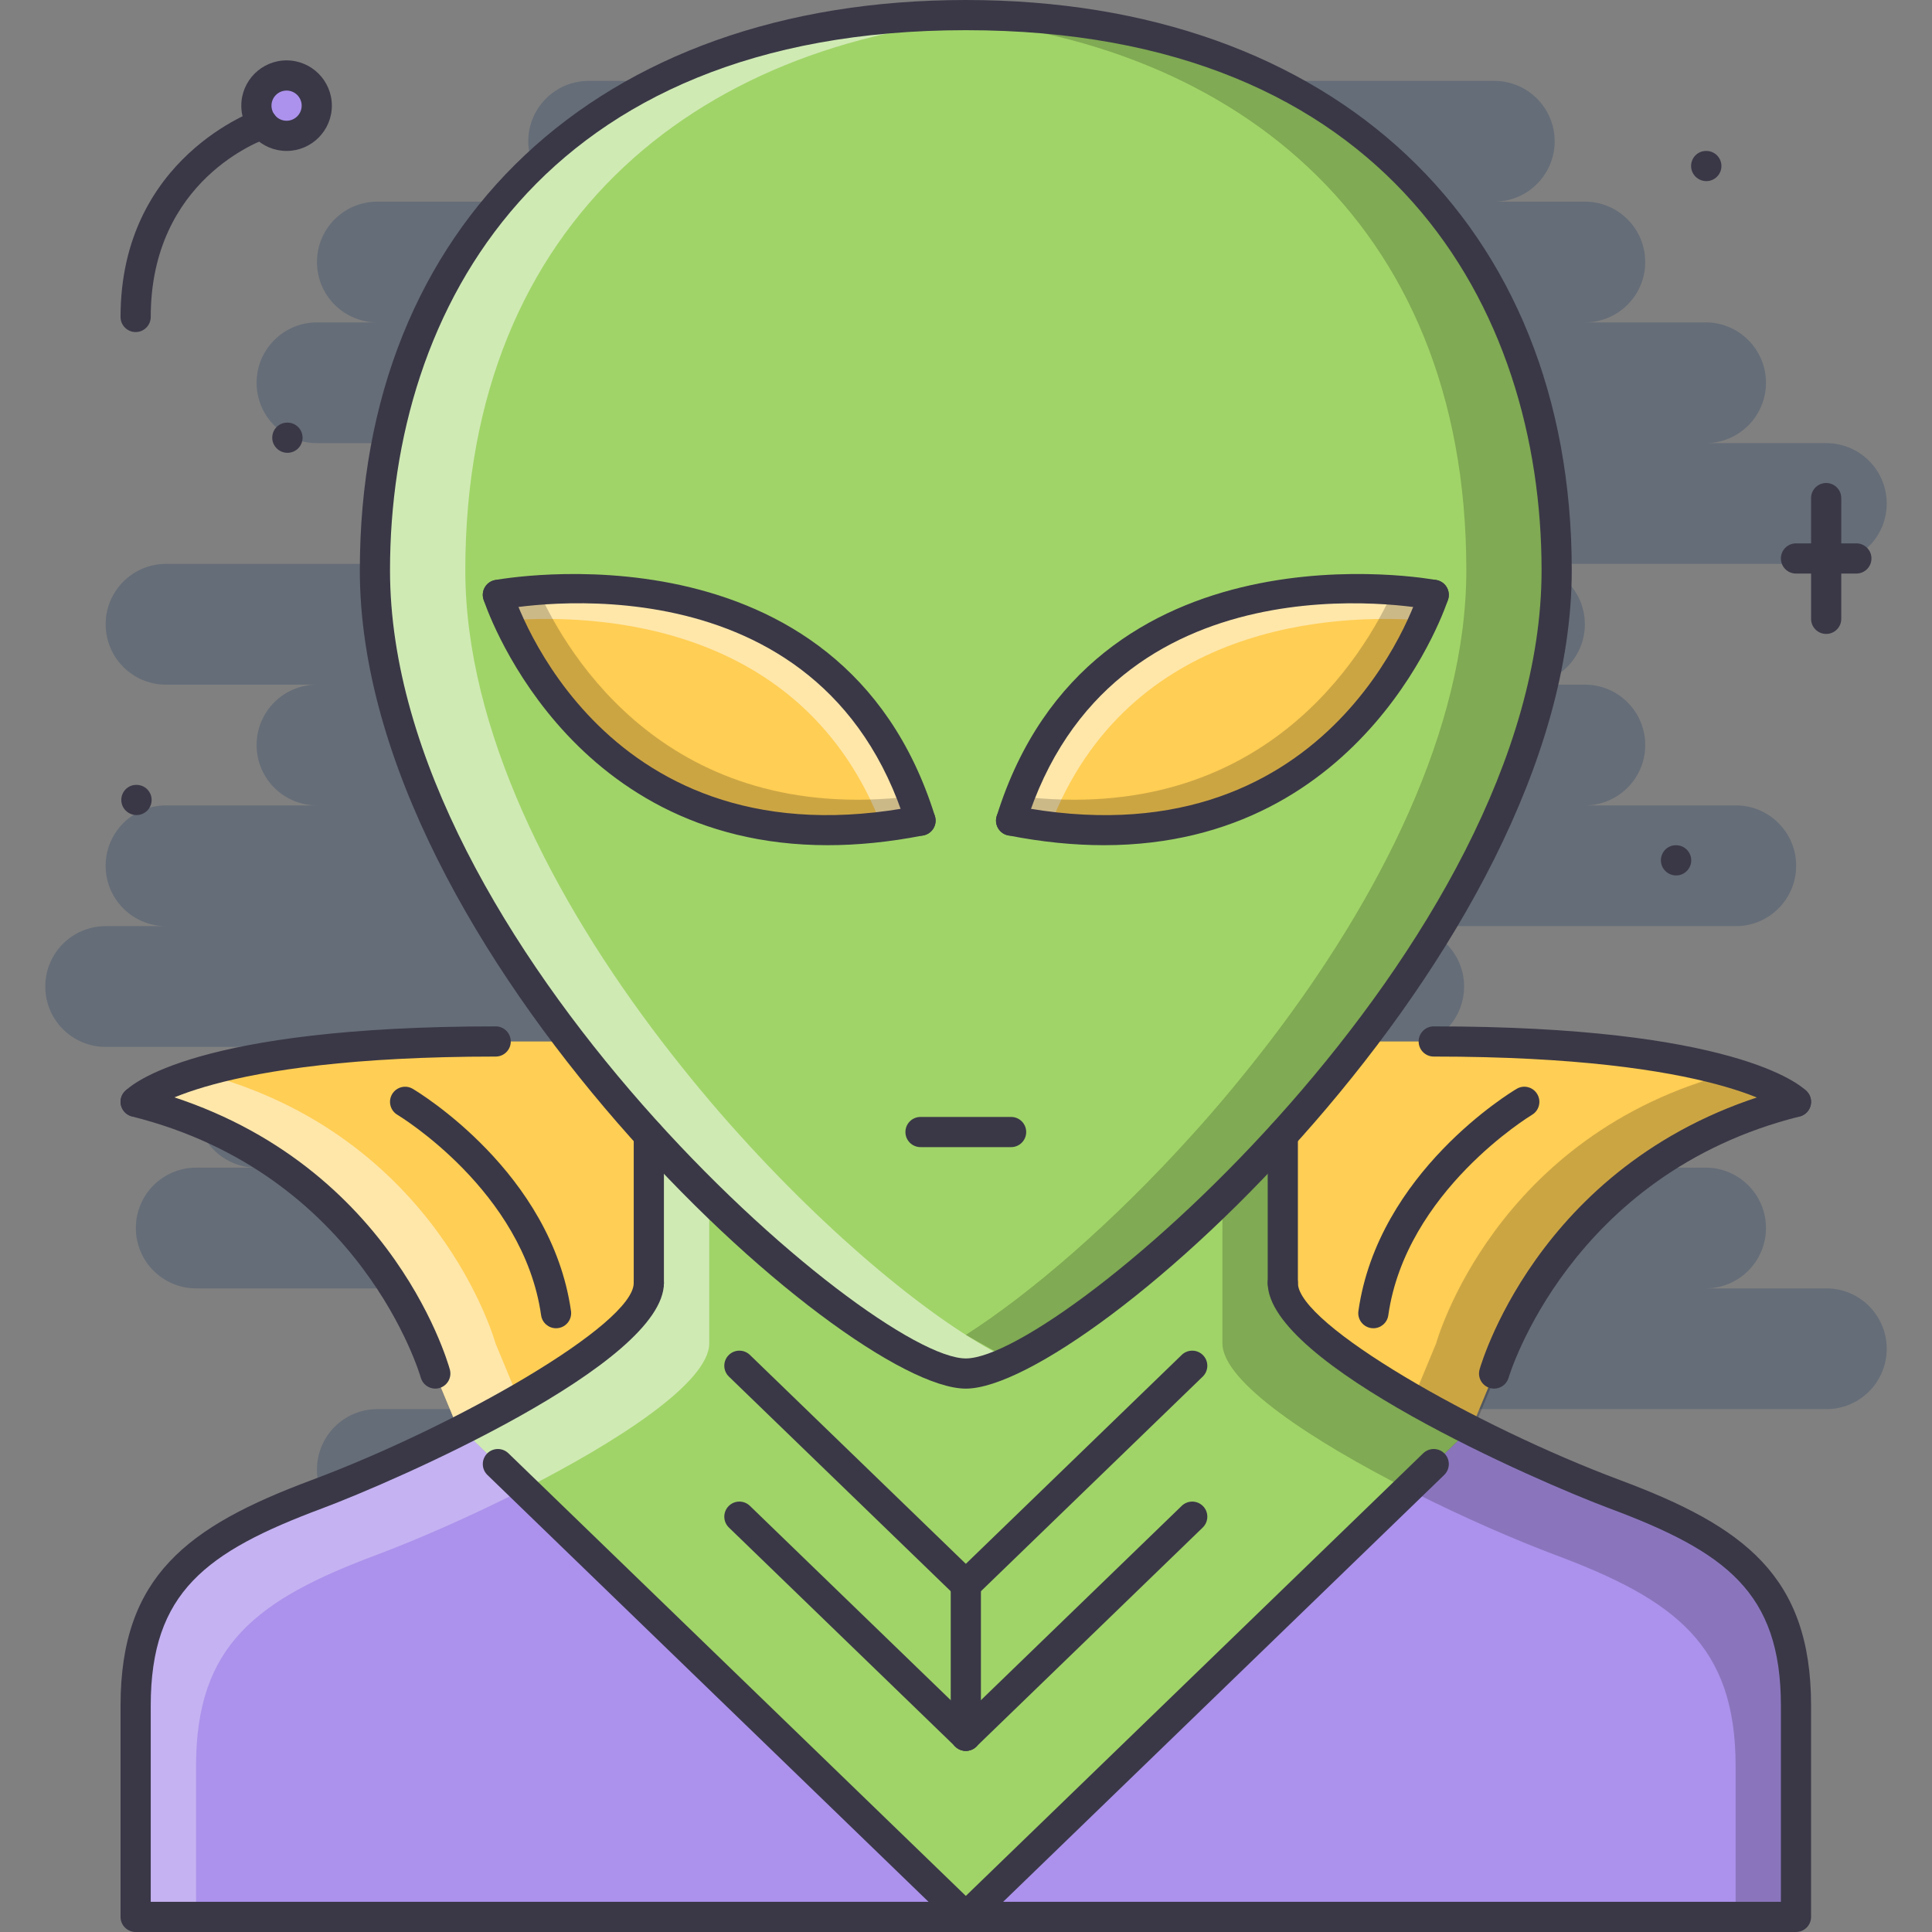 <?xml version="1.0" encoding="iso-8859-1"?>
<!-- Generator: Adobe Illustrator 19.0.0, SVG Export Plug-In . SVG Version: 6.00 Build 0)  -->
<svg version="1.1" id="Capa_1" xmlns="http://www.w3.org/2000/svg" xmlns:xlink="http://www.w3.org/1999/xlink" x="0px" y="0px"
	 viewBox="0 0 511.754 511.754" style="enable-background:new 0 0 511.754 511.754;" xml:space="preserve">
<rect x="0" y="0" width="511.754" height="511.754" fill="#808080" stroke="none"/>
<path style="fill:#656D78;" d="M483.768,341.273h-31.984c8.824,0,15.992-7.16,15.992-15.992s-7.168-15.992-15.992-15.992H419.8
	c8.823,0,15.992-7.161,15.992-15.992c0-8.832-7.169-15.992-15.992-15.992h-47.978c8.824,0,15.992-7.161,15.992-15.993
	c0-8.831-7.168-15.992-15.992-15.992h87.958c8.824,0,15.992-7.16,15.992-15.992s-7.168-15.992-15.992-15.992H419.8
	c8.823,0,15.992-7.161,15.992-15.992c0-8.832-7.169-15.992-15.992-15.992h-15.993c8.823,0,15.992-7.161,15.992-15.993
	s-7.169-15.992-15.992-15.992h79.961c8.824,0,15.992-7.161,15.992-15.993c0-8.831-7.168-15.992-15.992-15.992h-31.984
	c8.824,0,15.992-7.16,15.992-15.992s-7.168-15.992-15.992-15.992H419.8c8.823,0,15.992-7.161,15.992-15.992
	c0-8.832-7.169-15.992-15.992-15.992h-23.988c8.823,0,15.992-7.161,15.992-15.993s-7.169-15.992-15.992-15.992H155.925
	c-8.839,0-15.993,7.161-15.993,15.992s7.153,15.993,15.993,15.993H99.952c-8.839,0-15.992,7.16-15.992,15.992
	s7.153,15.992,15.992,15.992H83.96c-8.84,0-15.992,7.161-15.992,15.992c0,8.832,7.152,15.992,15.992,15.992h47.977
	c-8.839,0-15.992,7.161-15.992,15.992c0,8.832,7.153,15.993,15.992,15.993H43.979c-8.839,0-15.992,7.161-15.992,15.992
	s7.153,15.993,15.992,15.993H83.96c-8.84,0-15.992,7.16-15.992,15.992s7.152,15.992,15.992,15.992H43.979
	c-8.839,0-15.992,7.161-15.992,15.992c0,8.832,7.153,15.992,15.992,15.992H27.987c-8.839,0-15.993,7.161-15.993,15.992
	c0,8.832,7.153,15.993,15.993,15.993h39.981c-8.84,0-15.992,7.16-15.992,15.992c0,8.831,7.152,15.992,15.992,15.992H51.976
	c-8.84,0-15.993,7.16-15.993,15.992s7.153,15.992,15.993,15.992h79.961c-8.839,0-15.992,7.16-15.992,15.992
	s7.153,15.992,15.992,15.992H99.953c-8.839,0-15.992,7.161-15.992,15.992c0,8.832,7.153,15.992,15.992,15.992h271.869
	c8.824,0,15.992-7.16,15.992-15.992c0-8.831-7.168-15.992-15.992-15.992h111.946c8.824,0,15.992-7.16,15.992-15.992
	S492.592,341.273,483.768,341.273z"/>
<path style="fill:#AC92EC;" d="M475.725,451.783c0,31.984,0,55.973,0,55.973H255.83l133.382-129.055
	c0.077,0,0.155,0.078,0.319,0.156c13.674,6.957,27.745,13.032,38.217,16.952C459.732,407.726,475.725,419.798,475.725,451.783z"/>
<path style="fill:#A0D468;" d="M122.535,378.615c25.191-12.791,49.336-28.463,49.336-38.778v-39.263
	c33.827,37.506,69.81,63.251,83.959,63.251c14.157,0,50.141-25.745,83.96-63.251v39.263c0,10.315,24.23,25.987,49.422,38.864
	L255.83,507.756L122.621,378.857L122.535,378.615z"/>
<g style="opacity:0.5;">
	<path style="fill:#FFFFFF;" d="M51.929,467.775c0-31.984,15.992-44.057,47.977-55.974c10.401-3.92,24.074-9.839,37.662-16.71
		c0.32-0.164,0.64-0.32,0.96-0.484c25.191-12.791,49.336-28.463,49.336-38.778v-38.56c-5.326-5.248-10.683-10.808-15.992-16.695
		v39.263c0,10.315-24.145,25.987-49.336,38.778c-0.32,0.164-0.641,0.32-0.96,0.484c-13.587,6.871-27.26,12.79-37.662,16.71
		c-31.984,11.916-47.977,23.988-47.977,55.974c0,31.984,0,55.973,0,55.973H51.93C51.929,497.761,51.929,483.768,51.929,467.775z"/>
</g>
<g style="opacity:0.2;">
	<path d="M459.732,467.775c0-31.984-15.992-44.057-47.977-55.974c-10.401-3.92-24.074-9.839-37.662-16.71
		c-0.32-0.164-0.641-0.32-0.961-0.484c-25.19-12.791-49.335-28.463-49.335-38.778v-38.56c5.325-5.248,10.683-10.808,15.992-16.695
		v39.263c0,10.315,24.145,25.987,49.336,38.778c0.319,0.164,0.64,0.32,0.96,0.484c13.588,6.871,27.261,12.79,37.662,16.71
		c31.984,11.916,47.977,23.988,47.977,55.974c0,31.984,0,55.973,0,55.973h-15.992C459.732,497.761,459.732,483.768,459.732,467.775z
		"/>
</g>
<path style="fill:#FFCE54;" d="M171.871,339.837c0,10.315-24.145,25.987-49.336,38.778c-0.32,0.164-0.641,0.32-0.96,0.484
	l-0.078-0.242l-6.239-15.032c0,0-15.352-55.974-79.321-71.966c0,0,15.352-15.992,95.313-15.992h20.077
	c6.637,8.637,13.509,16.953,20.545,24.707v39.263H171.871z"/>
<g style="opacity:0.5;">
	<path style="fill:#FFFFFF;" d="M131.25,355.829c0,0-15.25-55.419-78.462-71.708c-13.11,3.912-16.851,7.738-16.851,7.738
		c63.969,15.992,79.321,71.966,79.321,71.966l6.239,15.032l0.078,0.242c0.32-0.164,0.64-0.32,0.96-0.484
		c5.06-2.569,10.065-5.256,14.852-7.988L131.25,355.829z"/>
</g>
<path style="fill:#AC92EC;" d="M122.621,378.857L255.83,507.755H35.936c0,0,0-23.988,0-55.973s15.993-44.058,47.977-55.974
	c10.401-3.92,24.074-9.839,37.662-16.71c0.32-0.164,0.64-0.32,0.96-0.484L122.621,378.857z"/>
<g>
	<path style="fill:#FFCE54;" d="M379.771,275.867c79.962,0,95.954,15.992,95.954,15.992c-63.969,15.992-79.961,71.966-79.961,71.966
		l-5.912,14.235l-0.64,0.641c-25.191-12.877-49.422-28.549-49.422-38.864v-39.263c6.958-7.754,13.915-16.07,20.475-24.707
		L379.771,275.867L379.771,275.867z"/>
	<path style="fill:#FFCE54;" d="M267.824,217.333c23.988-77.002,111.946-59.729,111.946-59.729S355.782,234.684,267.824,217.333z"/>
</g>
<g style="opacity:0.2;">
	<path d="M380.411,355.829c0,0,15.251-55.419,78.462-71.708c13.111,3.912,16.852,7.738,16.852,7.738
		c-63.969,15.992-79.321,71.966-79.321,71.966l-6.239,15.032l-0.078,0.242c-0.32-0.164-0.641-0.32-0.96-0.484
		c-5.061-2.569-10.065-5.256-14.853-7.988L380.411,355.829z"/>
</g>
<g style="opacity:0.5;">
	<path style="fill:#FFFFFF;" d="M377.1,164.319c1.859-4.115,2.671-6.715,2.671-6.715s-87.958-17.273-111.946,59.729
		c3.53,0.695,6.911,1.187,10.237,1.593C298.911,164.702,353.838,162.594,377.1,164.319z"/>
</g>
<g style="opacity:0.2;">
	<path d="M369.104,156.323c-7.863,17.46-34.646,62.415-99.038,54.606c-0.788,2.062-1.546,4.186-2.241,6.403
		c87.958,17.351,111.946-59.729,111.946-59.729S375.702,156.808,369.104,156.323z"/>
</g>
<g style="opacity:0.3;">
	<path style="fill:#FFFFFF;" d="M99.905,411.802c10.401-3.92,24.074-9.839,37.662-16.71c0.32-0.164,0.64-0.32,0.96-0.484
		c0.078-0.039,0.164-0.086,0.242-0.125l-16.148-15.625l-0.086-0.242c-0.32,0.164-0.641,0.32-0.96,0.484
		c-13.587,6.871-27.26,12.79-37.662,16.71c-31.984,11.916-47.977,23.988-47.977,55.974c0,31.984,0,55.973,0,55.973h15.993
		c0-9.995,0-23.988,0-39.98C51.929,435.791,67.921,423.719,99.905,411.802z"/>
</g>
<path style="fill:#FFCE54;" d="M131.89,157.604c0,0,87.958-17.273,111.946,59.729C155.878,234.684,131.89,157.604,131.89,157.604z"
	/>
<path style="fill:#A0D468;" d="M255.83,3.998c86.443,0,156.487,48.773,156.487,147.047c0,42.065-23.191,87.083-52.053,124.822
	c-6.56,8.637-13.517,16.953-20.475,24.707c-33.819,37.506-69.803,63.251-83.96,63.251c-14.149,0-50.132-25.745-83.959-63.251
	c-7.036-7.754-13.908-16.07-20.545-24.707c-28.869-37.739-52.062-82.757-52.062-124.822C99.265,52.772,169.396,3.998,255.83,3.998z
	 M379.771,157.604c0,0-87.958-17.273-111.946,59.729C355.782,234.684,379.771,157.604,379.771,157.604z M243.836,217.333
	c-23.988-77.002-111.946-59.729-111.946-59.729S155.878,234.684,243.836,217.333z"/>
<g style="opacity:0.5;">
	<path style="fill:#FFFFFF;" d="M195.859,300.574c-7.036-7.754-13.907-16.07-20.545-24.707
		c-28.869-37.739-52.061-82.757-52.061-124.822c0-93.666,63.75-142.26,144.571-146.617c-3.975-0.219-7.941-0.43-11.994-0.43
		c-86.435,0-156.565,48.773-156.565,147.047c0,42.065,23.192,87.083,52.062,124.822c6.637,8.637,13.509,16.953,20.545,24.707
		c33.827,37.506,69.81,63.251,83.959,63.251c3.054,0,7.161-1.257,11.994-3.514C250.216,352.12,222.401,329.998,195.859,300.574z"/>
</g>
<g style="opacity:0.2;">
	<path d="M315.802,300.574c7.035-7.754,13.907-16.07,20.545-24.707c28.868-37.739,52.061-82.757,52.061-124.822
		c0-93.666-63.751-142.26-144.571-146.617c3.975-0.219,7.941-0.43,11.994-0.43c86.436,0,156.565,48.773,156.565,147.047
		c0,42.065-23.191,87.083-52.061,124.822c-6.638,8.637-13.509,16.953-20.545,24.707c-26.511,29.385-54.341,51.554-71.95,59.768
		l-12.01-6.762C272.775,342.757,294.694,323.977,315.802,300.574z"/>
</g>
<g style="opacity:0.5;">
	<path style="fill:#FFFFFF;" d="M134.561,164.319c-1.858-4.115-2.671-6.715-2.671-6.715s87.958-17.273,111.946,59.729
		c-3.529,0.695-6.911,1.187-10.237,1.593C212.75,164.702,157.823,162.594,134.561,164.319z"/>
</g>
<g style="opacity:0.2;">
	<path d="M142.557,156.323c7.863,17.46,34.647,62.415,99.038,54.606c0.789,2.062,1.546,4.186,2.241,6.403
		c-87.958,17.351-111.946-59.729-111.946-59.729S135.958,156.808,142.557,156.323z"/>
</g>
<path style="fill:#AC92EC;" d="M83.905,27.986c0,4.42-3.58,7.996-7.996,7.996s-7.996-3.576-7.996-7.996s3.58-7.996,7.996-7.996
	S83.905,23.566,83.905,27.986z"/>
<g>
	<path style="fill:#3A3847;" d="M475.725,511.754H35.928c-2.21,0-3.998-1.788-3.998-3.998v-55.973
		c0-34.32,17.777-47.47,50.577-59.722c38.423-14.36,85.357-41.285,85.357-52.225c0-2.21,1.789-3.998,3.999-3.998
		c2.209,0,3.998,1.788,3.998,3.998c0,21.474-71.427,52.568-90.555,59.721c-30.747,11.479-45.38,22.224-45.38,52.226v51.975h431.8
		v-51.975c0-30.002-14.634-40.746-45.377-52.226c-19.131-7.152-90.558-38.247-90.558-59.721c0-2.21,1.788-3.998,3.998-3.998
		s3.998,1.788,3.998,3.998c0,10.939,46.938,37.864,85.357,52.225c32.805,12.252,50.577,25.401,50.577,59.722v55.973
		C479.723,509.966,477.935,511.754,475.725,511.754z"/>
	<path style="fill:#3A3847;" d="M255.83,367.823c-32.137,0-160.517-115.624-160.517-216.771C95.313,59.292,158.318,0,255.83,0
		c97.5,0,160.501,59.292,160.501,151.052C416.331,252.199,287.963,367.823,255.83,367.823z M255.83,7.996
		c-112.453,0-152.521,73.902-152.521,143.056c0,98.953,127.334,208.775,152.521,208.775c25.184,0,152.505-109.822,152.505-208.775
		C408.335,81.898,368.269,7.996,255.83,7.996z"/>
	<path style="fill:#3A3847;" d="M171.863,343.835c-2.21,0-3.999-1.788-3.999-3.998v-39.271c0-2.21,1.789-3.998,3.999-3.998
		c2.209,0,3.998,1.788,3.998,3.998v39.271C175.861,342.047,174.073,343.835,171.863,343.835z"/>
	<path style="fill:#3A3847;" d="M339.79,343.835c-2.21,0-3.998-1.788-3.998-3.998v-39.278c0-2.21,1.788-3.998,3.998-3.998
		s3.998,1.788,3.998,3.998v39.278C343.788,342.047,342,343.835,339.79,343.835z"/>
	<path style="fill:#3A3847;" d="M36.167,215.897c-2.206,0-4.037-1.789-4.037-3.998c0-2.21,1.749-3.998,3.959-3.998h0.078
		c2.209,0,3.998,1.788,3.998,3.998C40.165,214.108,38.376,215.897,36.167,215.897z"/>
	<path style="fill:#3A3847;" d="M443.982,231.889c-2.21,0-4.037-1.788-4.037-3.998s1.749-3.998,3.951-3.998h0.086
		c2.201,0,3.998,1.788,3.998,3.998S446.184,231.889,443.982,231.889z"/>
	<path style="fill:#3A3847;" d="M451.979,47.977c-2.21,0-4.037-1.788-4.037-3.998c0-2.209,1.749-3.998,3.951-3.998h0.086
		c2.202,0,3.998,1.789,3.998,3.998C455.977,46.189,454.181,47.977,451.979,47.977z"/>
	<path style="fill:#3A3847;" d="M76.148,119.942c-2.206,0-4.037-1.788-4.037-3.998s1.749-3.998,3.959-3.998h0.078
		c2.21,0,3.998,1.788,3.998,3.998S78.357,119.942,76.148,119.942z"/>
	<path style="fill:#3A3847;" d="M483.721,167.919c-2.21,0-3.998-1.788-3.998-3.998v-31.984c0-2.21,1.788-3.998,3.998-3.998
		s3.998,1.788,3.998,3.998v31.984C487.719,166.131,485.931,167.919,483.721,167.919z"/>
	<path style="fill:#3A3847;" d="M491.717,151.927h-15.992c-2.21,0-3.998-1.788-3.998-3.998s1.788-3.998,3.998-3.998h15.992
		c2.21,0,3.998,1.788,3.998,3.998S493.927,151.927,491.717,151.927z"/>
	<path style="fill:#3A3847;" d="M243.828,221.362c-1.706,0-3.283-1.093-3.818-2.811c-22.626-72.653-103.907-57.73-107.362-57.051
		c-2.202,0.39-4.268-1.007-4.689-3.163c-0.421-2.163,0.988-4.264,3.155-4.686c0.917-0.179,91.764-17.007,116.533,62.525
		c0.656,2.108-0.523,4.35-2.631,5.005C244.621,221.308,244.223,221.362,243.828,221.362z"/>
	<path style="fill:#3A3847;" d="M219.242,223.877c-70.017,0-90.952-64.391-91.179-65.117c-0.656-2.108,0.52-4.342,2.628-4.998
		c2.093-0.664,4.346,0.508,5.005,2.616c0.949,3.006,24.137,73.449,107.358,57.066c2.19-0.484,4.268,0.984,4.697,3.146
		c0.426,2.171-0.987,4.271-3.15,4.693C235.508,223.072,227.067,223.877,219.242,223.877z"/>
	<path style="fill:#3A3847;" d="M267.824,221.362c-0.391,0-0.796-0.055-1.187-0.18c-2.108-0.656-3.288-2.897-2.632-5.005
		c24.777-79.547,115.617-62.704,116.53-62.525c2.171,0.422,3.576,2.522,3.154,4.686c-0.413,2.155-2.499,3.537-4.685,3.163
		c-3.437-0.664-84.732-15.594-107.363,57.051C271.112,220.269,269.527,221.362,267.824,221.362z"/>
	<path style="fill:#3A3847;" d="M292.406,223.877c-7.824,0-16.258-0.805-25.354-2.593c-2.163-0.422-3.577-2.522-3.147-4.693
		c0.422-2.17,2.483-3.623,4.693-3.146c83.46,16.398,106.426-54.052,107.354-57.059c0.656-2.101,2.866-3.303,5.006-2.632
		c2.108,0.656,3.287,2.897,2.632,5.006C383.363,159.486,362.42,223.877,292.406,223.877z"/>
	<path style="fill:#3A3847;" d="M267.824,303.854h-23.996c-2.21,0-3.998-1.788-3.998-3.998c0-2.209,1.788-3.998,3.998-3.998h23.996
		c2.21,0,3.998,1.789,3.998,3.998C271.822,302.065,270.034,303.854,267.824,303.854z"/>
	<path style="fill:#3A3847;" d="M395.764,367.823c-0.367,0-0.734-0.055-1.102-0.156c-2.124-0.609-3.35-2.819-2.741-4.942
		c0.68-2.375,17.375-58.379,82.835-74.746c2.109-0.539,4.311,0.766,4.85,2.913c0.531,2.14-0.766,4.311-2.912,4.849
		c-60.846,15.212-76.932,68.646-77.088,69.186C399.098,366.684,397.504,367.823,395.764,367.823z"/>
	<path style="fill:#3A3847;" d="M475.725,295.857c-1,0-1.999-0.375-2.764-1.116c-0.383-0.336-17.641-14.876-93.19-14.876
		c-2.21,0-3.998-1.788-3.998-3.998s1.788-3.998,3.998-3.998c79.329,0,97.024,15.406,98.781,17.164c1.562,1.562,1.562,4.092,0,5.653
		C477.771,295.467,476.748,295.857,475.725,295.857z"/>
	<path style="fill:#3A3847;" d="M363.786,351.831c-0.188,0-0.383-0.016-0.569-0.039c-2.188-0.312-3.71-2.335-3.397-4.521
		c5.208-36.709,40.402-57.964,41.901-58.847c1.914-1.148,4.35-0.508,5.475,1.397c1.124,1.897,0.5,4.35-1.391,5.475
		c-0.335,0.202-33.405,20.24-38.067,53.099C367.456,350.387,365.746,351.831,363.786,351.831z"/>
	<path style="fill:#3A3847;" d="M115.304,367.823c-1.753,0-3.362-1.163-3.854-2.929c-0.148-0.538-15.668-53.95-76.49-69.154
		c-2.144-0.538-3.447-2.709-2.909-4.849c0.531-2.147,2.702-3.437,4.845-2.913c65.484,16.375,81.609,72.41,82.261,74.785
		c0.585,2.123-0.664,4.325-2.788,4.911C116.015,367.776,115.655,367.823,115.304,367.823z"/>
	<path style="fill:#3A3847;" d="M35.948,295.811c-1.031,0-2.054-0.391-2.827-1.171c-1.526-1.546-1.577-3.99-0.07-5.552
		c1.694-1.766,18.878-17.219,98.246-17.219c2.21,0,3.999,1.788,3.999,3.998s-1.789,3.998-3.999,3.998
		c-75.932,0-92.401,14.688-92.557,14.837C37.959,295.436,36.951,295.811,35.948,295.811z"/>
	<path style="fill:#3A3847;" d="M147.285,351.831c-1.96,0-3.67-1.444-3.955-3.437c-4.674-32.952-37.729-52.896-38.06-53.099
		c-1.902-1.125-2.526-3.577-1.402-5.475c1.125-1.897,3.576-2.538,5.478-1.397c1.496,0.883,36.693,22.138,41.902,58.847
		c0.309,2.187-1.211,4.209-3.397,4.521C147.66,351.815,147.473,351.831,147.285,351.831z"/>
	<path style="fill:#3A3847;" d="M255.83,511.754c-1.003,0-2.003-0.375-2.779-1.124L129.103,390.688
		c-1.585-1.539-1.628-4.068-0.094-5.654c1.534-1.585,4.068-1.624,5.653-0.094L258.61,504.883c1.585,1.538,1.628,4.068,0.094,5.653
		C257.919,511.348,256.877,511.754,255.83,511.754z"/>
	<path style="fill:#3A3847;" d="M255.83,511.754c-1.046,0-2.089-0.406-2.873-1.218c-1.535-1.585-1.496-4.115,0.094-5.653
		l123.94-119.943c1.585-1.53,4.115-1.491,5.653,0.094c1.538,1.586,1.491,4.115-0.094,5.654L258.61,510.63
		C257.833,511.379,256.834,511.754,255.83,511.754z"/>
	<path style="fill:#3A3847;" d="M255.83,463.777c-1.003,0-2.003-0.375-2.779-1.125l-59.979-58.034
		c-1.585-1.538-1.628-4.068-0.094-5.653c1.539-1.594,4.068-1.625,5.654-0.094l59.979,58.034c1.585,1.538,1.628,4.068,0.094,5.653
		C257.919,463.371,256.877,463.777,255.83,463.777z"/>
	<path style="fill:#3A3847;" d="M255.83,463.777c-1.046,0-2.089-0.406-2.873-1.219c-1.535-1.585-1.492-4.115,0.094-5.653
		l59.971-58.034c1.586-1.531,4.123-1.492,5.653,0.094c1.538,1.585,1.492,4.115-0.093,5.653l-59.972,58.034
		C257.833,463.402,256.834,463.777,255.83,463.777z"/>
	<path style="fill:#3A3847;" d="M255.83,423.797c-1.003,0-2.003-0.375-2.779-1.125l-59.979-58.035
		c-1.585-1.538-1.628-4.068-0.094-5.653c1.539-1.585,4.068-1.624,5.654-0.094l59.979,58.035c1.585,1.538,1.628,4.068,0.094,5.653
		C257.919,423.391,256.877,423.797,255.83,423.797z"/>
	<path style="fill:#3A3847;" d="M255.83,423.797c-1.046,0-2.089-0.406-2.873-1.219c-1.535-1.585-1.492-4.115,0.094-5.653
		l59.971-58.035c1.586-1.53,4.123-1.491,5.653,0.094c1.538,1.585,1.492,4.115-0.093,5.653l-59.972,58.035
		C257.833,423.422,256.834,423.797,255.83,423.797z"/>
	<path style="fill:#3A3847;" d="M255.83,463.777c-2.209,0-3.998-1.789-3.998-3.998v-39.981c0-2.21,1.789-3.998,3.998-3.998
		c2.21,0,3.998,1.788,3.998,3.998v39.981C259.828,461.988,258.04,463.777,255.83,463.777z"/>
	<path style="fill:#3A3847;" d="M75.909,39.981c-6.614,0-11.994-5.38-11.994-11.994s5.38-11.994,11.994-11.994
		c6.614,0,11.994,5.38,11.994,11.994S82.523,39.981,75.909,39.981z M75.909,23.988c-2.206,0-3.998,1.796-3.998,3.998
		s1.792,3.998,3.998,3.998s3.998-1.796,3.998-3.998S78.115,23.988,75.909,23.988z"/>
	<path style="fill:#3A3847;" d="M35.928,87.958c-2.21,0-3.998-1.789-3.998-3.998c0-42.378,36.018-54.802,36.381-54.919
		c2.081-0.719,4.342,0.437,5.044,2.53c0.699,2.093-0.434,4.349-2.519,5.06c-1.264,0.422-30.91,10.846-30.91,47.329
		C39.926,86.169,38.138,87.958,35.928,87.958z"/>
</g>
<g>
</g>
<g>
</g>
<g>
</g>
<g>
</g>
<g>
</g>
<g>
</g>
<g>
</g>
<g>
</g>
<g>
</g>
<g>
</g>
<g>
</g>
<g>
</g>
<g>
</g>
<g>
</g>
<g>
</g>
</svg>

